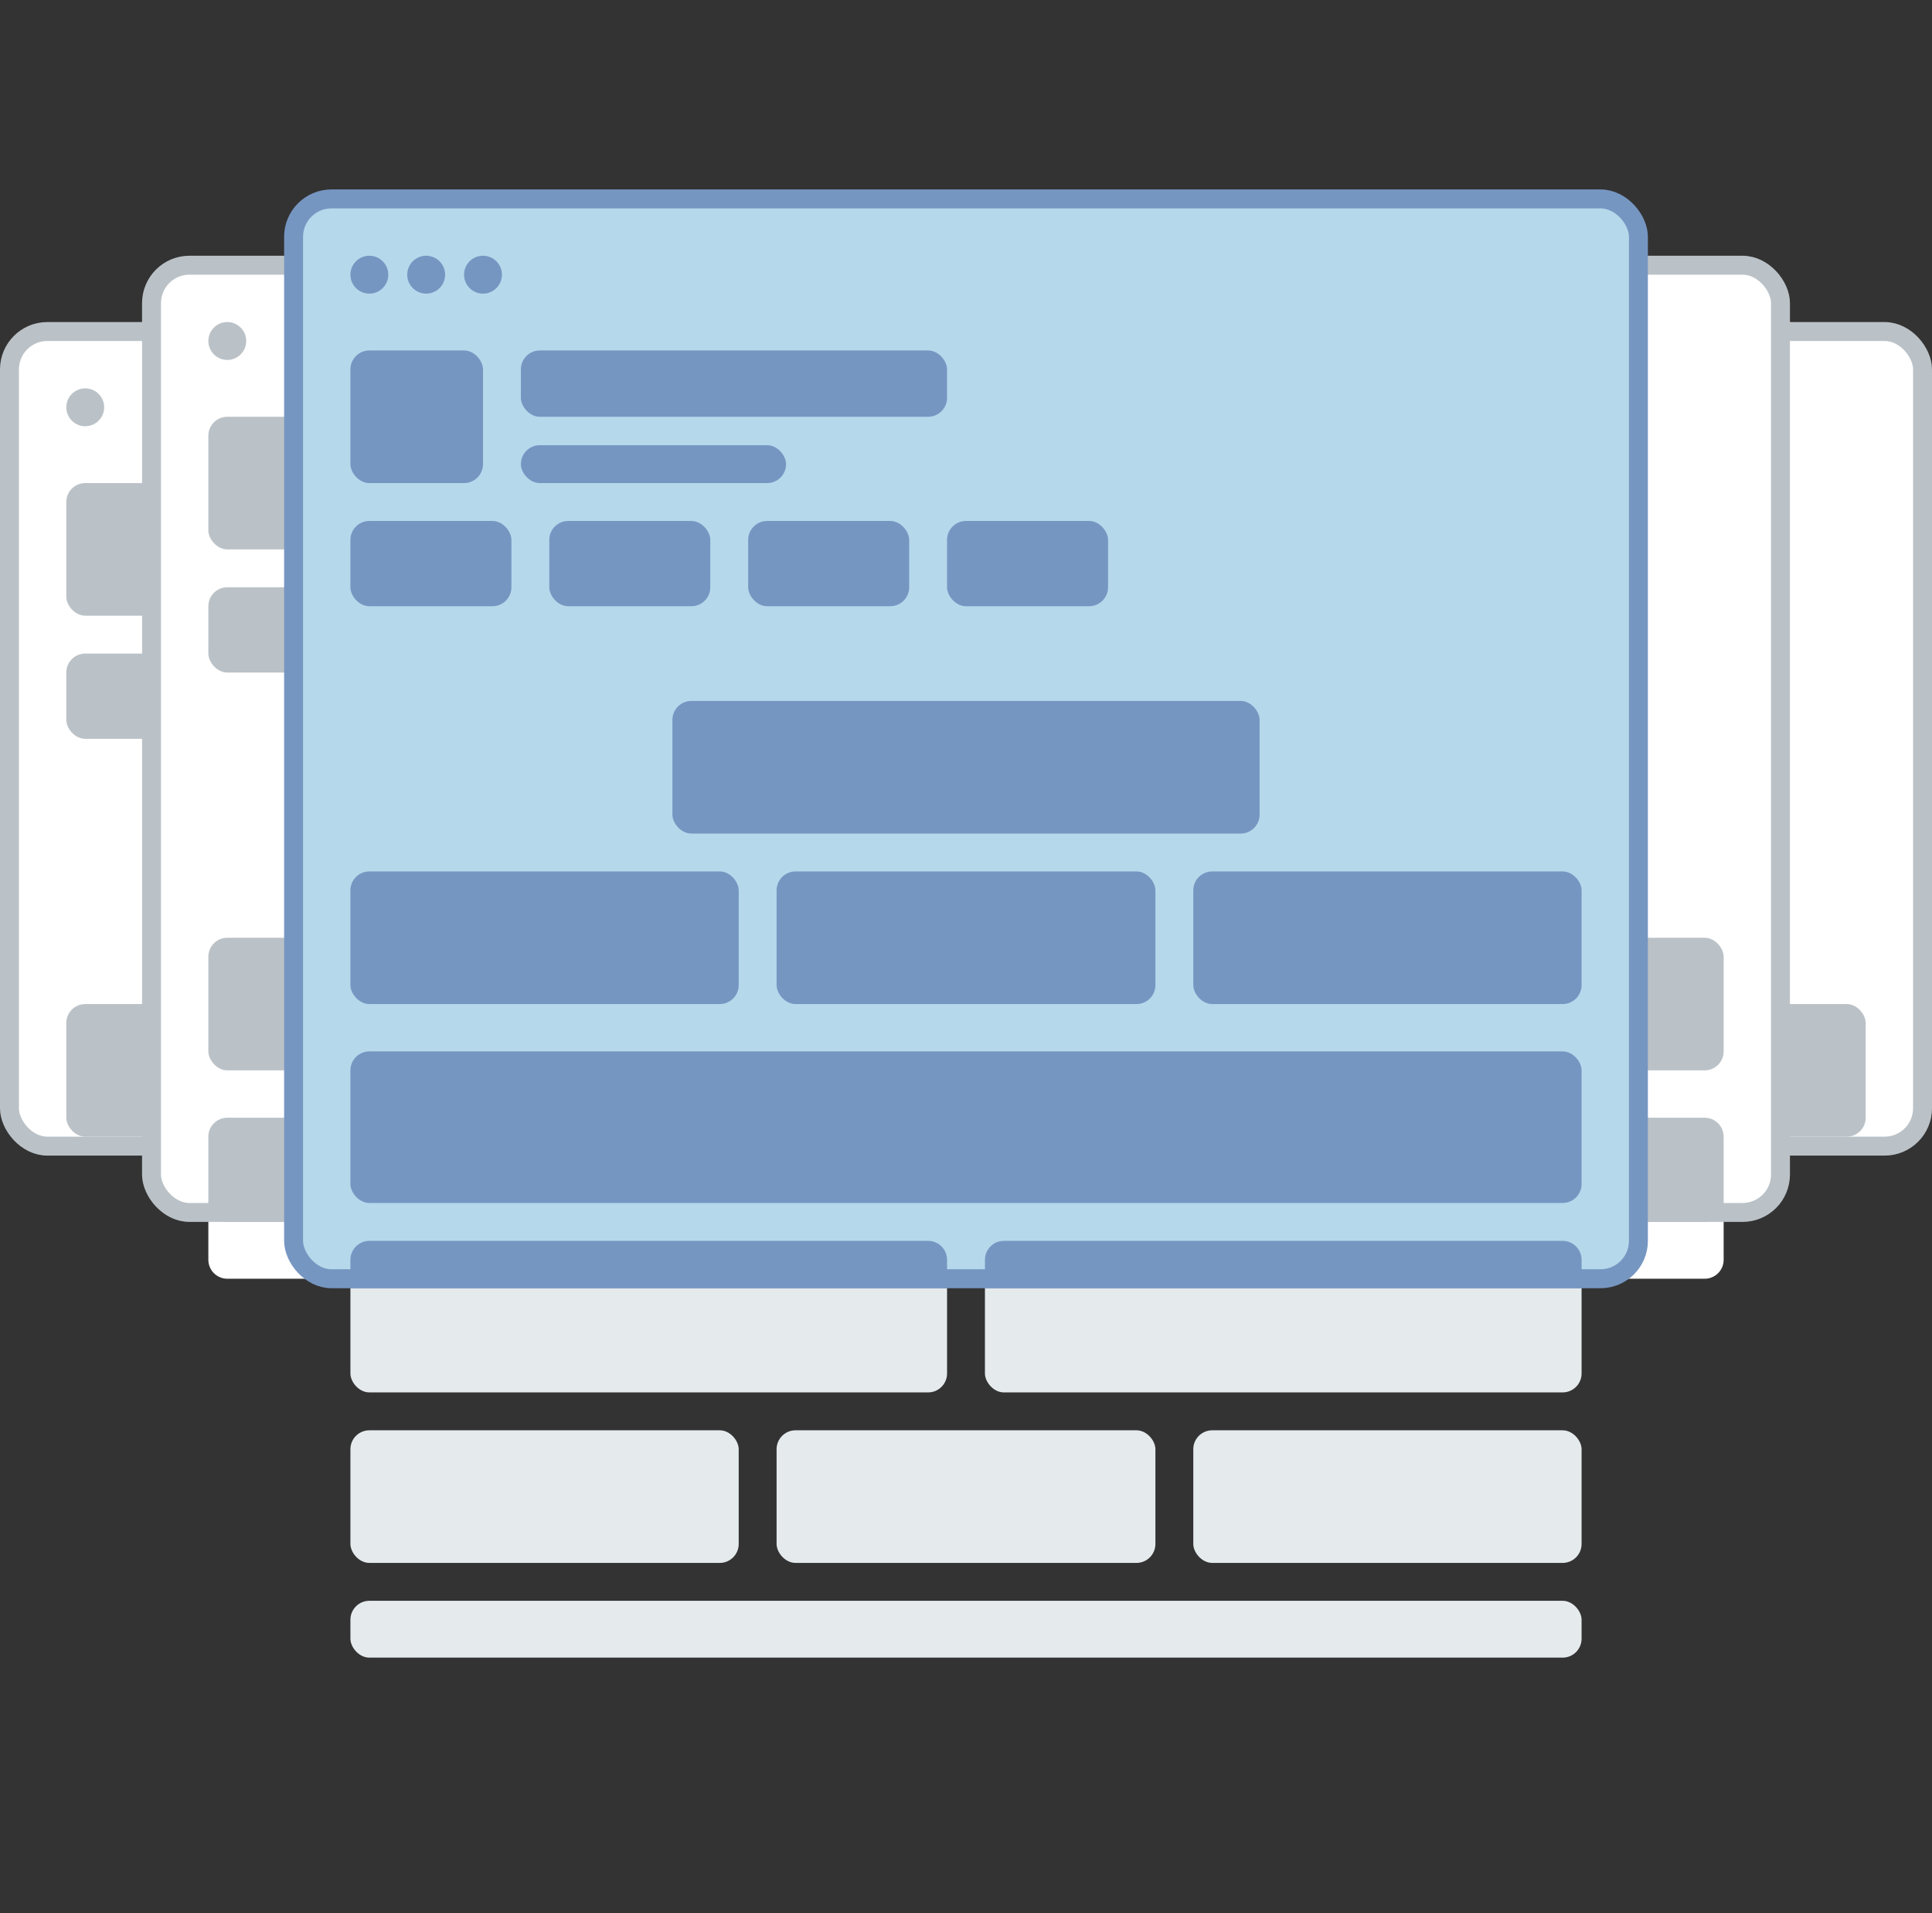 <?xml version="1.0" encoding="UTF-8"?>
<svg width="204px" height="202px" viewBox="0 0 204 202" version="1.1" xmlns="http://www.w3.org/2000/svg" xmlns:xlink="http://www.w3.org/1999/xlink">
    <rect x="0" y="0" width="204" height="202" fill="#333333" stroke="none"/>
    <!-- Generator: Sketch 42 (36781) - http://www.bohemiancoding.com/sketch -->
    <title>Group 2</title>
    <desc>Created with Sketch.</desc>
    <defs></defs>
    <g id="Page-1" stroke="none" stroke-width="1" fill="none" fill-rule="evenodd">
        <g id="Group-2" transform="translate(1, 1)">
            <g id="Group-8" transform="translate(1, 0)" fill="#E5EAED">
                <rect id="Rectangle-2-Copy-17" x="35" y="168" width="130" height="6" rx="2"></rect>
            </g>
            <path d="M21,124.992 C21,123.892 21.9,123 23.003,123 L148.997,123 C150.103,123 151,123.9 151,124.992 L151,132.008 C151,133.108 150.1,134 148.997,134 L23.003,134 C21.897,134 21,133.1 21,132.008 L21,124.992 Z" id="Rectangle-2-Copy-16" fill="#FFFFFF"></path>
            <path d="M51,124.992 C51,123.892 51.9,123 53.003,123 L178.997,123 C180.103,123 181,123.9 181,124.992 L181,132.008 C181,133.108 180.1,134 178.997,134 L53.003,134 C51.897,134 51,133.1 51,132.008 L51,124.992 Z" id="Rectangle-2-Copy-11" fill="#FFFFFF"></path>
            <rect id="Rectangle-2-Copy-15" fill="#E5EAED" x="36" y="130" width="63" height="16" rx="2"></rect>
            <rect id="Rectangle-2-Copy-14" fill="#E5EAED" x="103" y="130" width="63" height="16" rx="2"></rect>
            <rect id="Rectangle-Copy-2" stroke="#BBC2C7" stroke-width="2" fill="#FFFFFF" x="0" y="34" width="142" height="86" rx="4"></rect>
            <g id="Group-7" transform="translate(6, 40)" fill="#BBC2C7">
                <circle id="Oval" cx="2" cy="2" r="2"></circle>
                <rect id="Rectangle-2" x="0" y="10" width="14" height="14" rx="2"></rect>
                <rect id="Rectangle-2-Copy-3" x="0" y="28" width="17" height="9" rx="2"></rect>
                <rect id="Rectangle-2-Copy-8" x="0" y="65" width="41" height="14" rx="2"></rect>
            </g>
            <rect id="Rectangle-Copy-4" stroke="#BBC2C7" stroke-width="2" fill="#FFFFFF" x="60" y="34" width="142" height="86" rx="4"></rect>
            <rect id="Rectangle-2-Copy-9" fill="#BBC2C7" x="155" y="105" width="41" height="14" rx="2"></rect>
            <rect id="Rectangle-Copy" stroke="#BBC2C7" stroke-width="2" fill="#FFFFFF" x="15" y="27" width="142" height="100" rx="4"></rect>
            <g id="Group-7" transform="translate(21, 33)" fill="#BBC2C7">
                <circle id="Oval" cx="2" cy="2" r="2"></circle>
                <rect id="Rectangle-2" x="0" y="10" width="14" height="14" rx="2"></rect>
                <rect id="Rectangle-2-Copy-3" x="0" y="28" width="17" height="9" rx="2"></rect>
                <rect id="Rectangle-2-Copy-8" x="0" y="65" width="41" height="14" rx="2"></rect>
                <path d="M0,85.992 C0,84.892 0.9,84 2.003,84 L127.997,84 C129.103,84 130,84.9 130,85.992 L130,93.008 C130,94.108 129.1,95 127.997,95 L2.003,95 C0.897,95 0,94.1 0,93.008 L0,85.992 Z" id="Rectangle-2-Copy-11"></path>
            </g>
            <rect id="Rectangle-Copy-3" stroke="#BBC2C7" stroke-width="2" fill="#FFFFFF" x="45" y="27" width="142" height="100" rx="4"></rect>
            <rect id="Rectangle-2-Copy-9" fill="#BBC2C7" x="140" y="98" width="41" height="14" rx="2"></rect>
            <path d="M51,118.992 C51,117.892 51.9,117 53.003,117 L178.997,117 C180.103,117 181,117.9 181,118.992 L181,126.008 C181,127.108 180.1,128 178.997,128 L53.003,128 C51.897,128 51,127.1 51,126.008 L51,118.992 Z" id="Rectangle-2-Copy-11" fill="#BBC2C7"></path>
            <rect id="Rectangle" stroke="#7696C2" stroke-width="2" fill="#B5D8EB" x="30" y="20" width="142" height="114" rx="4"></rect>
            <circle id="Oval" fill="#7696C2" cx="38" cy="28" r="2"></circle>
            <circle id="Oval-Copy-3" fill="#7696C2" cx="44" cy="28" r="2"></circle>
            <circle id="Oval-Copy-4" fill="#7696C2" cx="50" cy="28" r="2"></circle>
            <rect id="Rectangle-2" fill="#7696C2" x="36" y="36" width="14" height="14" rx="2"></rect>
            <rect id="Rectangle-2-Copy" fill="#7696C2" x="54" y="36" width="45" height="7" rx="2"></rect>
            <rect id="Rectangle-2-Copy-2" fill="#7696C2" x="54" y="46" width="28" height="4" rx="2"></rect>
            <rect id="Rectangle-2-Copy-3" fill="#7696C2" x="36" y="54" width="17" height="9" rx="2"></rect>
            <rect id="Rectangle-2-Copy-4" fill="#7696C2" x="57" y="54" width="17" height="9" rx="2"></rect>
            <rect id="Rectangle-2-Copy-5" fill="#7696C2" x="78" y="54" width="17" height="9" rx="2"></rect>
            <rect id="Rectangle-2-Copy-6" fill="#7696C2" x="99" y="54" width="17" height="9" rx="2"></rect>
            <rect id="Rectangle-2-Copy-7" fill="#7696C2" x="70" y="73" width="62" height="14" rx="2"></rect>
            <rect id="Rectangle-2-Copy-8" fill="#7696C2" x="36" y="91" width="41" height="14" rx="2"></rect>
            <rect id="Rectangle-2-Copy-10" fill="#7696C2" x="81" y="91" width="40" height="14" rx="2"></rect>
            <rect id="Rectangle-2-Copy-9" fill="#7696C2" x="125" y="91" width="41" height="14" rx="2"></rect>
            <rect id="Rectangle-2-Copy-11" fill="#7696C2" x="36" y="110" width="130" height="16" rx="2"></rect>
            <path d="M36,132.005 C36,130.898 36.891,130 38.007,130 L96.993,130 C98.101,130 99,130.894 99,132.005 L99,135 L36,135 L36,132.005 Z" id="Rectangle-2-Copy-12" fill="#7696C2"></path>
            <path d="M103,132.005 C103,130.898 103.891,130 105.007,130 L163.993,130 C165.101,130 166,130.894 166,132.005 L166,135 L103,135 L103,132.005 Z" id="Rectangle-2-Copy-13" fill="#7696C2"></path>
            <rect id="Rectangle-2-Copy-8" fill="#E5EAED" x="36" y="150" width="41" height="14" rx="2"></rect>
            <rect id="Rectangle-2-Copy-10" fill="#E5EAED" x="81" y="150" width="40" height="14" rx="2"></rect>
            <rect id="Rectangle-2-Copy-9" fill="#E5EAED" x="125" y="150" width="41" height="14" rx="2"></rect>
        </g>
    </g>
</svg>